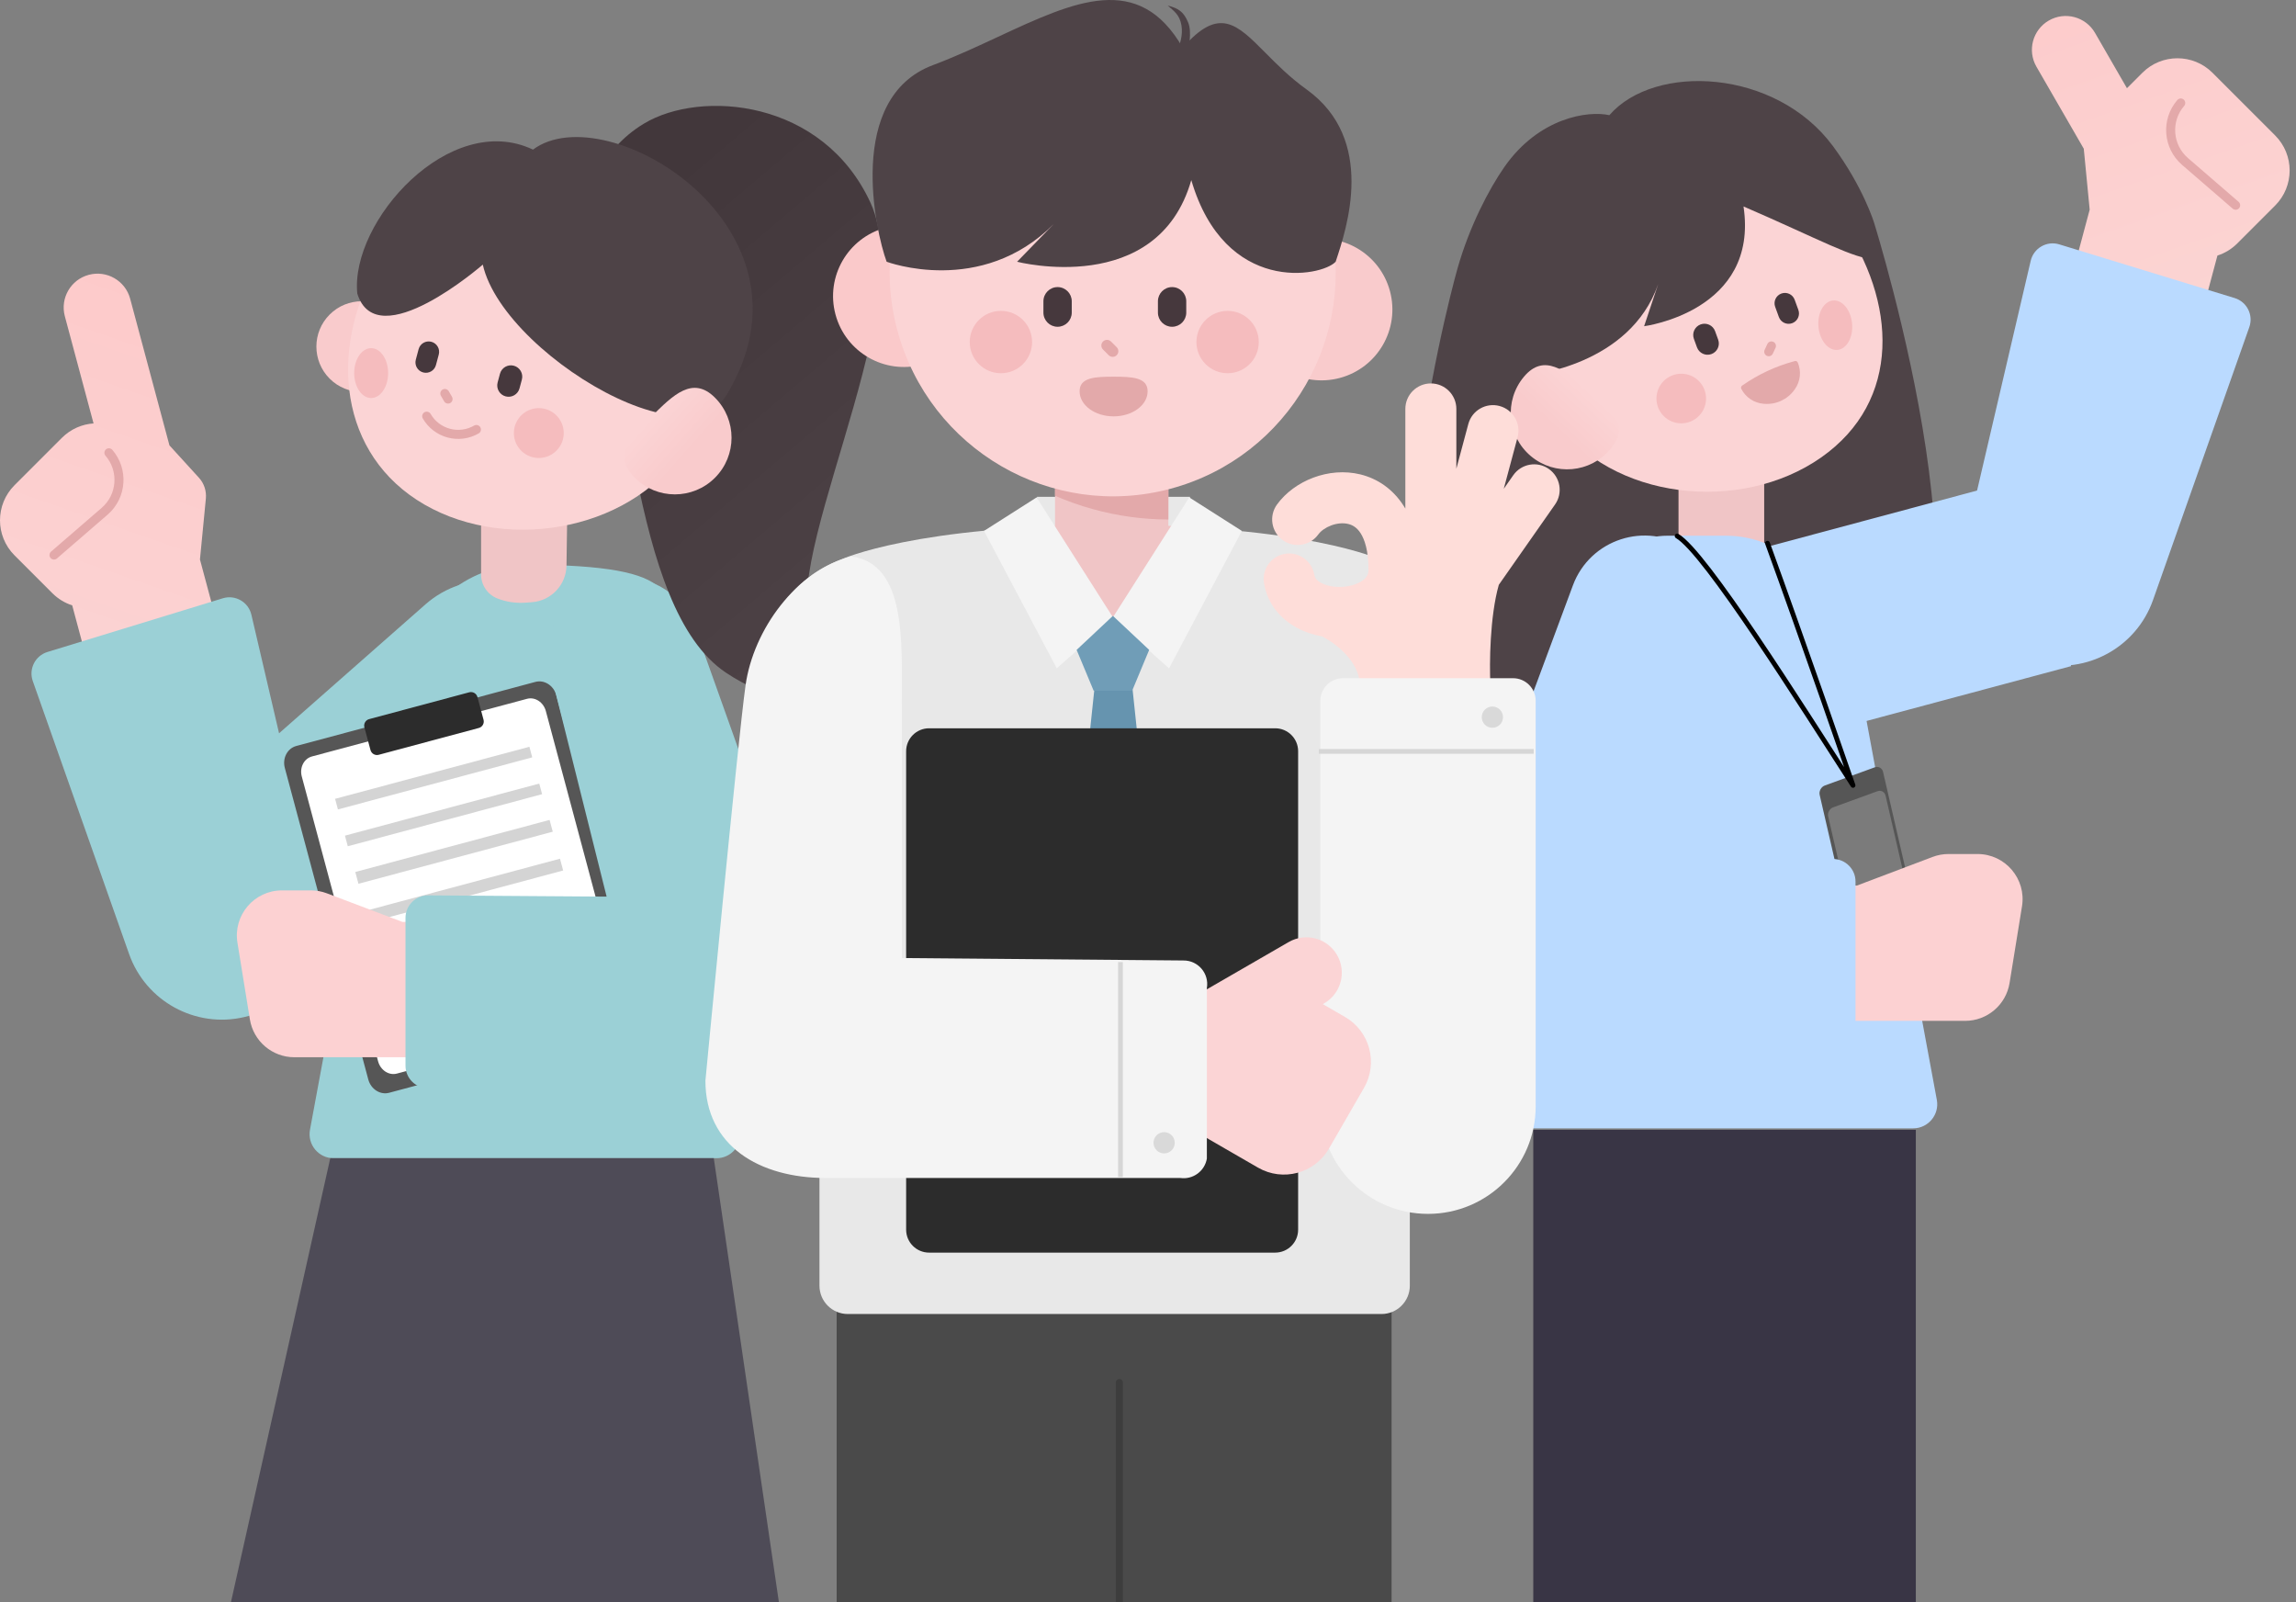 <svg width="344" height="240" viewBox="0 0 344 240" fill="none" xmlns="http://www.w3.org/2000/svg">
<rect x="0" y="0" width="344" height="240" fill="#808080" stroke="none"/>
<g clip-path="url(#clip0_3618_16514)">
<path fill-rule="evenodd" clip-rule="evenodd" d="M13.297 41.168C10.594 41.892 8.99 44.67 9.714 47.373L14.016 63.427C12.288 63.546 10.594 64.266 9.273 65.586L2.177 72.682C-0.725 75.584 -0.725 80.289 2.177 83.191L7.846 88.86C8.709 89.723 9.732 90.33 10.819 90.68L13.127 99.292L32.703 94.047L29.959 83.807L30.844 74.685C30.954 73.544 30.577 72.41 29.805 71.563L25.388 66.717L19.502 44.75C18.778 42.048 16 40.443 13.297 41.168Z" fill="url(#paint0_linear_3618_16514)"/>
<path d="M16.317 67.824C18.559 70.419 18.274 74.34 15.679 76.583L8.09 83.143" stroke="#E3A9AA" stroke-width="1.351" stroke-linecap="round"/>
<path d="M19.341 142.903C21.843 149.991 29.275 154.061 36.594 152.354C44.523 150.504 49.452 142.575 47.601 134.644L37.663 92.082C37.219 90.178 35.254 89.048 33.385 89.62L7.108 97.664C5.271 98.227 4.272 100.207 4.911 102.019L19.341 142.903V142.903Z" fill="#9BD0D6"/>
<path d="M63.739 90.536C69.76 85.235 78.938 85.819 84.239 91.841C89.54 97.861 88.956 107.039 82.935 112.34L43.237 147.29L24.041 125.488L63.739 90.537V90.536Z" fill="#9BD0D6"/>
<path d="M58.783 102.679C61.565 91.949 69.313 84.723 78.034 84.723H84.969C104.637 85.669 99.52 91.037 100.788 99.757L110.912 169.371C111.228 171.548 109.541 173.499 107.341 173.499H49.991C47.735 173.499 46.031 171.451 46.443 169.232L58.784 102.679H58.783Z" fill="#9BD0D6"/>
<path d="M42.675 115.041C42.284 113.58 43.05 112.105 44.387 111.747L80.214 102.147C81.551 101.789 82.952 102.683 83.344 104.144L95.845 150.8C96.237 152.26 95.47 153.735 94.134 154.094L58.306 163.694C56.969 164.052 55.569 163.158 55.178 161.697L42.676 115.041L42.675 115.041Z" fill="#565656"/>
<path d="M45.215 116.316C44.857 114.979 45.541 113.636 46.743 113.313L78.958 104.682C80.159 104.359 81.424 105.181 81.782 106.517L93.214 149.183C93.573 150.518 92.888 151.863 91.687 152.184L59.472 160.817C58.27 161.138 57.006 160.317 56.648 158.981L45.215 116.316H45.215Z" fill="white"/>
<path d="M54.596 108.953C54.453 108.417 54.771 107.866 55.307 107.722L70.304 103.703C70.84 103.56 71.391 103.878 71.534 104.414L72.447 107.819C72.591 108.355 72.272 108.905 71.736 109.049L56.739 113.067C56.203 113.211 55.653 112.893 55.509 112.358L54.596 108.953Z" fill="#2C2C2C"/>
<path d="M50.205 119.663L79.317 111.862L79.743 113.45L50.63 121.251L50.205 119.663Z" fill="#D4D4D4"/>
<path d="M51.682 125.177L80.794 117.377L81.22 118.965L52.108 126.765L51.682 125.177Z" fill="#D4D4D4"/>
<path d="M54.2 136.59L83.901 128.632L84.374 130.396L54.673 138.354L54.2 136.589V136.59Z" fill="#D4D4D4"/>
<path d="M53.232 130.621L82.344 122.821L82.817 124.585L53.705 132.386L53.232 130.621Z" fill="#D4D4D4"/>
<path d="M57.314 148.209L87.013 140.251L87.486 142.016L57.786 149.974L57.313 148.21L57.314 148.209Z" fill="#D4D4D4"/>
<path d="M56.344 142.241L85.456 134.441L85.929 136.206L56.817 144.006L56.344 142.241Z" fill="#D4D4D4"/>
<path fill-rule="evenodd" clip-rule="evenodd" d="M42.243 133.377C38.081 133.377 34.908 137.106 35.575 141.214L37.438 152.699C37.968 155.97 40.792 158.373 44.106 158.373H60.989L116.282 158.372V138.106H60.311L48.971 133.815C48.208 133.526 47.398 133.377 46.581 133.377H42.245H42.243Z" fill="#FCD1D2"/>
<path fill-rule="evenodd" clip-rule="evenodd" d="M87.174 88.346C83.171 91.003 81.275 95.893 82.44 100.554L90.888 134.311L64.155 134.123C62.28 134.11 60.754 135.626 60.754 137.501V159.639C60.754 161.505 62.266 163.017 64.132 163.017H108.514C117.199 163.017 123.875 155.336 122.667 146.736C122.577 146.1 122.447 145.478 122.278 144.875V144.872C122.096 144.222 121.871 143.594 121.605 142.987L104.132 93.988C101.655 87.044 93.318 84.27 87.174 88.346V88.346Z" fill="#9BD0D6"/>
<path d="M106.942 173.485H49.485L34.602 240H116.699L106.942 173.485Z" fill="#4E4B57"/>
<path d="M96.507 18.499C89.716 22.573 87.566 29.704 87.339 32.761C94.47 53.36 94.16 91.028 108.787 100.779C121.012 108.929 131.198 103.269 133.575 98.742C132.33 99.534 126.103 100.075 122.37 95.686C114.9 86.903 137.99 46.843 130.441 30.408C123.288 14.832 104.996 13.406 96.507 18.5V18.499Z" fill="url(#paint1_linear_3618_16514)"/>
<path d="M79.857 22.412C67.416 16.482 52.447 33.133 53.532 43.98L108.852 59.166C124.038 34.218 90.881 14.164 79.857 22.412Z" fill="#4E4347"/>
<path d="M72.081 77.155H84.984L84.876 84.712C84.835 87.61 82.585 89.996 79.695 90.207L78.717 90.279C77.294 90.383 75.866 90.169 74.537 89.653C73.056 89.079 72.081 87.654 72.081 86.066V77.155H72.081Z" fill="#F0C5C6"/>
<path d="M58.996 56.721C61.648 54.069 61.648 49.769 58.996 47.117C56.344 44.465 52.044 44.465 49.392 47.117C46.74 49.769 46.74 54.069 49.392 56.721C52.044 59.373 56.344 59.373 58.996 56.721Z" fill="#F9CBCC"/>
<path d="M103.046 66.403C95.638 79.234 76.422 82.988 63.592 75.581C50.762 68.174 49.177 52.408 56.584 39.578C63.992 26.748 80.398 22.352 93.228 29.76C106.058 37.167 110.453 53.573 103.046 66.404V66.403Z" fill="#FBD4D5"/>
<path d="M55.608 59.624C57.013 59.624 58.151 57.952 58.151 55.889C58.151 53.826 57.013 52.153 55.608 52.153C54.204 52.153 53.066 53.826 53.066 55.889C53.066 57.952 54.204 59.624 55.608 59.624Z" fill="#F5BCBE"/>
<path d="M83.904 66.835C84.99 65.081 84.448 62.779 82.694 61.693C80.94 60.607 78.638 61.149 77.552 62.903C76.466 64.657 77.007 66.959 78.761 68.045C80.516 69.131 82.818 68.59 83.904 66.835Z" fill="#F5BCBE"/>
<path d="M64.633 51.199C65.467 51.422 65.961 52.278 65.738 53.111L65.316 54.686C65.093 55.52 64.237 56.014 63.403 55.791C62.57 55.568 62.076 54.711 62.299 53.878L62.72 52.303C62.943 51.47 63.8 50.976 64.633 51.199Z" fill="#46383D"/>
<path d="M76.989 54.784C77.894 55.027 78.432 55.958 78.189 56.864L77.837 58.176C77.595 59.081 76.663 59.619 75.758 59.376C74.852 59.133 74.315 58.202 74.557 57.296L74.909 55.984C75.152 55.078 76.083 54.541 76.989 54.784Z" fill="#46383D"/>
<path d="M66.648 58.944L67.129 59.777" stroke="#E3A9AA" stroke-width="1.358" stroke-linecap="round"/>
<path d="M71.376 64.339C70.756 64.697 70.072 64.929 69.363 65.023C68.654 65.116 67.932 65.069 67.241 64.884C66.55 64.698 65.902 64.379 65.334 63.944C64.766 63.508 64.29 62.965 63.932 62.345" stroke="#E3A9AA" stroke-width="1.358" stroke-linecap="round"/>
<path fill-rule="evenodd" clip-rule="evenodd" d="M110.001 54.085C110.001 73.626 75.589 54.085 72.335 39.638C72.335 39.638 56.475 53.463 53.533 43.977C54.256 42.17 56.104 38.967 56.678 37.972C64.698 24.081 82.268 19.209 95.921 27.091C105.626 32.695 110.001 43.444 110.001 54.085Z" fill="#4E4347"/>
<path d="M107.118 71.57C103.802 74.885 98.427 74.885 95.112 71.57C91.797 68.255 94.24 65.767 97.556 62.452C100.871 59.136 103.802 56.25 107.118 59.565C110.433 62.88 110.433 68.255 107.118 71.57Z" fill="url(#paint2_linear_3618_16514)"/>
<path fill-rule="evenodd" clip-rule="evenodd" d="M241.122 17.256C238.019 16.543 230.59 17.553 225.379 25.035C223.084 28.329 220.163 33.917 218.383 40.177C216.603 46.437 202.628 101.123 221.634 106.066C222.372 106.213 223.744 106.423 224.578 106.423H277.423C278.258 106.423 280.055 106.092 280.793 105.945C301.49 99.579 280.793 33.387 280.793 33.387C280.793 33.387 279.183 28.058 274.624 21.888C266.064 10.303 247.918 9.42 241.121 17.256H241.122Z" fill="#4E4347"/>
<path d="M264.321 70.022H251.485V81.507H264.321V70.022Z" fill="#F0C5C6"/>
<path fill-rule="evenodd" clip-rule="evenodd" d="M306.968 3.074C309.391 1.675 312.489 2.505 313.889 4.928L318.672 13.214L320.981 10.905C323.884 8.003 328.589 8.003 331.491 10.905L340.871 20.284C343.773 23.186 343.773 27.892 340.871 30.794L335.202 36.463C334.339 37.326 333.316 37.933 332.229 38.282L329.921 46.895L310.344 41.649L313.088 31.409L312.204 22.287C312.204 22.287 312.204 22.279 312.203 22.276L305.112 9.995C303.713 7.572 304.544 4.473 306.967 3.073L306.968 3.074Z" fill="url(#paint3_linear_3618_16514)"/>
<path d="M326.731 15.426C324.488 18.021 324.774 21.943 327.369 24.185L334.958 30.745" stroke="#E3A9AA" stroke-width="1.351" stroke-linecap="round"/>
<path d="M322.575 89.888C320.074 96.975 312.642 101.046 305.322 99.338C297.392 97.488 292.464 89.559 294.315 81.629L304.252 39.067C304.697 37.162 306.661 36.032 308.531 36.605L334.808 44.648C336.645 45.211 337.644 47.191 337.005 49.003L322.575 89.888Z" fill="#BADAFF"/>
<path d="M257.425 83.878C249.677 85.954 245.079 93.918 247.155 101.667C249.231 109.416 257.195 114.014 264.944 111.938L310.306 99.784L302.787 71.724L257.425 83.878V83.878Z" fill="#BADAFF"/>
<path d="M277.847 98.204C275.065 87.475 267.317 80.248 258.596 80.248H249.813C242.978 80.248 237.109 86.562 235.842 95.282L225.718 164.896C225.401 167.073 227.089 169.024 229.289 169.024H286.638C288.894 169.024 290.598 166.976 290.187 164.757L277.846 98.204H277.847Z" fill="#BADAFF"/>
<path d="M273.411 117.662L280.871 114.947C281.433 114.742 281.998 115.049 282.132 115.632L286.84 136.027C286.975 136.609 286.628 137.247 286.066 137.452L278.606 140.168C278.044 140.372 277.479 140.065 277.345 139.483L272.636 119.088C272.502 118.505 272.848 117.867 273.411 117.662Z" fill="#565656"/>
<path fill-rule="evenodd" clip-rule="evenodd" d="M286.533 136.626C286.399 136.888 286.173 137.102 285.892 137.205L278.653 139.839C278.408 139.929 278.163 139.918 277.955 139.828L273.912 122.315C273.781 121.75 274.117 121.131 274.663 120.933L281.284 118.523C281.829 118.325 282.377 118.622 282.508 119.187L286.534 136.627L286.533 136.626Z" fill="#7B7B7B"/>
<path d="M232.954 62.857C241.408 74.929 260.777 76.985 272.849 68.531C284.921 60.077 284.259 45.156 275.806 33.084C267.352 21.011 251.58 17.239 239.507 25.692C227.435 34.145 224.5 50.784 232.954 62.857H232.954Z" fill="#FBD4D5"/>
<path d="M261.224 30.926C272.447 35.772 278.045 38.923 280.874 38.791C280.874 38.791 271.502 15.615 257.677 16.259C251.687 16.538 242.805 19.925 242.805 19.925C242.805 19.925 229.959 25.172 226.593 32.542C222.782 40.885 229.19 56.174 229.19 56.174C229.19 56.174 244.198 54.819 248.442 42.546L246.331 48.866C246.331 48.866 263.574 46.635 261.224 30.926Z" fill="#4E4347"/>
<path d="M275.295 52.413C276.686 52.291 277.669 50.535 277.491 48.491C277.312 46.447 276.039 44.888 274.647 45.01C273.256 45.132 272.272 46.888 272.451 48.932C272.63 50.976 273.903 52.535 275.295 52.413Z" fill="#F5BCBE"/>
<path d="M253.327 63.127C255.221 62.336 256.115 60.16 255.325 58.267C254.534 56.373 252.358 55.479 250.464 56.269C248.571 57.06 247.677 59.236 248.467 61.13C249.258 63.023 251.434 63.917 253.327 63.127Z" fill="#F5BCBE"/>
<path d="M266.895 43.971C266.088 44.265 265.673 45.156 265.966 45.962L266.521 47.486C266.814 48.292 267.706 48.708 268.512 48.414C269.319 48.12 269.735 47.229 269.441 46.423L268.886 44.9C268.592 44.093 267.701 43.677 266.895 43.971Z" fill="#46383D"/>
<path d="M254.799 48.595C253.922 48.914 253.47 49.883 253.789 50.76L254.251 52.03C254.57 52.906 255.539 53.358 256.416 53.039C257.292 52.72 257.744 51.751 257.425 50.875L256.963 49.605C256.644 48.728 255.675 48.277 254.799 48.595Z" fill="#46383D"/>
<path d="M265.406 51.819L265.002 52.687" stroke="#E3A9AA" stroke-width="1.351" stroke-linecap="round"/>
<path d="M229.368 68.329C232.94 71.327 238.267 70.862 241.265 67.288C244.262 63.716 241.626 61.462 238.053 58.464C234.48 55.466 231.324 52.859 228.327 56.432C225.329 60.005 225.794 65.332 229.367 68.329H229.368Z" fill="url(#paint4_linear_3618_16514)"/>
<path d="M264.315 60.489C266.101 60.637 267.832 59.831 268.868 58.368L268.924 58.288C269.749 57.124 269.91 55.615 269.352 54.302C269.278 54.13 269.09 54.038 268.91 54.087L268.808 54.115C266.05 54.859 263.441 56.075 261.096 57.709L261.009 57.769C260.856 57.876 260.805 58.079 260.89 58.245C261.535 59.518 262.795 60.364 264.217 60.482L264.314 60.49L264.315 60.489Z" fill="#E3A9AA"/>
<path fill-rule="evenodd" clip-rule="evenodd" d="M296.28 127.928C300.443 127.928 303.615 131.656 302.948 135.765L301.086 147.249C300.556 150.521 297.731 152.923 294.417 152.923H277.534H222.241V132.657H278.21L289.553 128.365C290.316 128.076 291.126 127.928 291.943 127.928H296.279H296.28Z" fill="#FCD1D2"/>
<path d="M257.492 94.451C258.668 89.749 256.756 84.816 252.716 82.136C246.571 78.058 238.23 80.773 235.662 87.686L216.667 138.807L245.378 142.86L257.492 94.451Z" fill="#BADAFF"/>
<path d="M230.144 128.986C223.058 129.036 217.078 134.27 216.092 141.288C214.883 149.887 221.56 157.569 230.244 157.569H274.627C276.492 157.569 278.004 156.056 278.004 154.191V132.052C278.004 130.177 276.477 128.661 274.602 128.674L230.143 128.986H230.144Z" fill="#BADAFF"/>
<path d="M229.725 169.239H287.041V240H229.725V169.239Z" fill="#393545"/>
<path d="M251.282 80.293C255.432 82.639 269.928 105.735 277.627 117.644C277.627 117.644 270.03 95.68 264.815 81.376" stroke="black" stroke-width="0.721" stroke-linecap="round" stroke-linejoin="round"/>
<path d="M208.497 188.345H125.353V240H208.497V188.345Z" fill="#4A4A4A"/>
<path d="M206.982 141.997H127.023C124.678 141.997 122.777 143.897 122.777 146.242V192.59C122.777 194.935 124.678 196.836 127.023 196.836H206.982C209.327 196.836 211.228 194.935 211.228 192.59V146.242C211.228 143.897 209.327 141.997 206.982 141.997Z" fill="#E8E8E8"/>
<path d="M125.177 47.105C126.694 52.768 132.514 56.128 138.177 54.611C143.839 53.094 147.199 47.274 145.682 41.611C144.165 35.949 138.345 32.589 132.683 34.106C127.02 35.623 123.66 41.443 125.177 47.105Z" fill="#FAC9CA"/>
<path fill-rule="evenodd" clip-rule="evenodd" d="M166.402 78.668C137.22 78.671 126.068 83.788 126.068 83.788C118.566 86.596 114.668 93.011 112.466 101.268V163.793H166.402V78.668Z" fill="#E8E8E8"/>
<path fill-rule="evenodd" clip-rule="evenodd" d="M166.386 78.668C195.568 78.671 206.72 83.788 206.72 83.788C214.221 86.596 218.119 93.011 220.322 101.268V163.793H166.386V78.668Z" fill="#E8E8E8"/>
<path d="M178.289 74.423H155.363V79.942H178.289V74.423Z" fill="#E8E8E8"/>
<path d="M175.054 72.989H158.072V81.48H175.054V72.989Z" fill="#F0C5C6"/>
<path fill-rule="evenodd" clip-rule="evenodd" d="M175.054 77.82C171.307 77.817 167.499 77.312 163.71 76.26C161.763 75.719 159.882 75.052 158.072 74.267V72.988H175.054V77.82Z" fill="#E3A9AA"/>
<path d="M187.749 49.109C189.266 54.772 195.086 58.132 200.749 56.614C206.411 55.098 209.771 49.278 208.254 43.615C206.737 37.953 200.917 34.593 195.254 36.11C189.592 37.627 186.232 43.447 187.749 49.109Z" fill="#F9CBCC"/>
<path d="M134.44 49.457C139.235 67.35 157.568 77.984 175.387 73.209C193.208 68.434 203.767 50.058 198.972 32.166C194.178 14.273 175.845 3.639 158.025 8.413C140.205 13.188 129.646 31.564 134.44 49.457V49.457Z" fill="#FBD4D5"/>
<path d="M161.752 58.616C161.752 60.689 164.033 62.37 166.847 62.37C169.662 62.37 171.943 60.69 171.943 58.616C171.943 56.542 169.662 56.427 166.847 56.427C164.033 56.427 161.752 56.543 161.752 58.616Z" fill="#E3A9AA"/>
<path d="M179.257 51.238C179.257 53.817 181.348 55.908 183.928 55.908C186.507 55.908 188.598 53.817 188.598 51.238C188.598 48.658 186.507 46.567 183.928 46.567C181.348 46.567 179.257 48.658 179.257 51.238Z" fill="#F5BCBE"/>
<path d="M145.292 51.238C145.292 53.817 147.383 55.908 149.963 55.908C152.543 55.908 154.633 53.817 154.633 51.238C154.633 48.658 152.543 46.567 149.963 46.567C147.383 46.567 145.292 48.658 145.292 51.238Z" fill="#F5BCBE"/>
<path d="M177.732 45.128C177.732 43.956 176.782 43.005 175.61 43.005C174.437 43.005 173.487 43.956 173.487 45.128V46.826C173.487 47.999 174.437 48.949 175.61 48.949C176.782 48.949 177.732 47.999 177.732 46.826V45.128Z" fill="#46383D"/>
<path d="M160.576 45.128C160.576 43.956 159.626 43.005 158.453 43.005C157.281 43.005 156.331 43.956 156.331 45.128V46.826C156.331 47.999 157.281 48.949 158.453 48.949C159.626 48.949 160.576 47.999 160.576 46.826V45.128Z" fill="#46383D"/>
<path fill-rule="evenodd" clip-rule="evenodd" d="M165.257 51.157C165.589 50.826 166.126 50.826 166.458 51.157L167.309 52.008C167.64 52.34 167.64 52.878 167.309 53.209C166.977 53.541 166.44 53.541 166.108 53.209L165.257 52.359C164.925 52.027 164.925 51.489 165.257 51.157Z" fill="#E3A9AA"/>
<path fill-rule="evenodd" clip-rule="evenodd" d="M150.696 79.198C152.442 84.96 159.317 92.678 167.2 92.678C175.083 92.678 181.402 84.959 182.995 79.198C177.925 78.77 172.533 78.668 166.847 78.668C161.162 78.668 155.767 78.77 150.696 79.198Z" fill="#F0C5C6"/>
<path d="M147.429 79.527L155.308 74.51L166.826 92.594L158.335 100.11L147.429 79.527Z" fill="#F4F4F4"/>
<path d="M186.062 79.527L178.183 74.51L166.665 92.594L175.156 100.11L186.062 79.527Z" fill="#F4F4F4"/>
<path d="M174.892 152.543L166.826 164.43L158.759 152.543L163.96 103.293H169.692L174.893 152.543H174.892Z" fill="#6694AF"/>
<path d="M172.176 97.35L166.741 92.254L161.307 97.35L163.855 103.464H169.629L172.176 97.35H172.176Z" fill="#709DB7"/>
<path fill-rule="evenodd" clip-rule="evenodd" d="M189.592 7.909C191.292 9.623 193.251 11.598 195.745 13.387C206.222 20.904 201.797 34.173 200.114 39.21C198.01 41.475 183.538 44.193 178.486 26.978C173.435 44.646 152.387 39.209 152.387 39.209L157.891 33.548C146.995 44.518 132.843 39.209 132.843 39.209L132.844 39.204L132.841 39.206C131.167 34.692 126.708 14.667 139.758 9.763C143.141 8.492 146.417 6.967 149.559 5.504C160.97 0.194 170.618 -4.298 177.204 7.156C182.648 0.908 185.291 3.572 189.592 7.908V7.909Z" fill="#4E4347"/>
<path fill-rule="evenodd" clip-rule="evenodd" d="M177.015 3.815C176.738 2.157 175.823 1.619 174.957 0.835C176.626 1.252 177.358 1.818 178.006 3.338C178.654 4.859 178.006 7.51 178.006 7.51H176.36C176.771 6.765 177.255 5.26 177.015 3.816V3.815Z" fill="#4E4347"/>
<path d="M194.494 112.532C194.494 110.633 192.954 109.094 191.055 109.094H139.202C137.303 109.094 135.763 110.633 135.763 112.532V184.199C135.763 186.098 137.303 187.637 139.202 187.637H191.055C192.954 187.637 194.494 186.098 194.494 184.199V112.532Z" fill="#2C2C2C"/>
<path fill-rule="evenodd" clip-rule="evenodd" d="M218.199 61.259C218.199 59.148 216.487 57.438 214.378 57.438C212.268 57.438 210.557 59.148 210.557 61.259V76.186C210.473 76.043 210.388 75.903 210.299 75.766C208.669 73.217 206.345 71.684 203.824 71.065C199.091 69.904 193.919 72.014 191.333 75.566C190.091 77.272 190.468 79.662 192.174 80.904C193.881 82.146 196.27 81.769 197.512 80.063C198.324 78.948 200.368 78.087 202.003 78.488C202.667 78.651 203.316 79.031 203.861 79.884C204.445 80.798 205.036 82.465 205.036 85.336C205.036 85.999 204.793 86.463 204.234 86.895C203.581 87.401 202.503 87.814 201.195 87.904C199.889 87.993 198.712 87.735 197.932 87.313C197.22 86.928 196.987 86.517 196.917 86.1C196.568 84.019 194.599 82.614 192.517 82.962C190.436 83.31 189.031 85.279 189.38 87.361C189.914 90.552 191.947 92.764 194.294 94.034C195.489 94.68 196.792 95.106 198.117 95.341C200.362 96.542 203.477 99.011 203.763 102.443H223.293C223.151 99.475 223.207 92.359 224.561 87.603L232.989 75.567C234.199 73.838 233.779 71.455 232.05 70.245C230.322 69.035 227.939 69.455 226.729 71.184L225.304 73.218L227.373 65.496C227.919 63.458 226.709 61.363 224.671 60.817C222.633 60.271 220.537 61.48 219.991 63.518L218.198 70.212V61.26L218.199 61.259Z" fill="#FEDDD9"/>
<path d="M230.086 104.989C230.086 103.114 228.566 101.593 226.69 101.593H201.216C199.34 101.593 197.82 103.114 197.82 104.989V165.702C197.82 174.612 205.043 181.835 213.953 181.835C222.863 181.835 230.086 174.612 230.086 165.702V104.989Z" fill="#F4F4F4"/>
<path d="M223.597 109.02C224.476 109.02 225.189 108.307 225.189 107.428C225.189 106.548 224.476 105.835 223.597 105.835C222.718 105.835 222.005 106.548 222.005 107.428C222.005 108.307 222.718 109.02 223.597 109.02Z" fill="#D9D9D9"/>
<path fill-rule="evenodd" clip-rule="evenodd" d="M181.216 170.711C180.668 170.394 180.173 170.021 179.734 169.602H132.601V148.387H180.488L193.081 141.115C195.619 139.651 198.862 140.52 200.327 143.057C201.791 145.594 200.923 148.838 198.385 150.303L198.189 150.415L201.515 152.335C205.236 154.483 206.51 159.241 204.362 162.961L199.11 172.059C196.962 175.78 192.204 177.055 188.483 174.907L181.216 170.711H181.216Z" fill="#FBD4D5"/>
<path fill-rule="evenodd" clip-rule="evenodd" d="M127.554 83.339C135.869 84.508 135.116 96.287 135.116 105.628V143.512L177.292 143.877C179.502 143.849 181.195 145.834 180.819 148.013V173.559C180.494 175.441 178.733 176.725 176.842 176.459H123.733C113.756 176.459 105.689 171.649 105.689 161.883C105.689 161.883 110.536 110.972 111.704 102.656C112.873 94.34 119.275 85.462 127.554 83.339Z" fill="#F4F4F4"/>
<path d="M174.418 172.777C175.298 172.777 176.01 172.065 176.01 171.185C176.01 170.306 175.298 169.593 174.418 169.593C173.539 169.593 172.826 170.306 172.826 171.185C172.826 172.065 173.539 172.777 174.418 172.777Z" fill="#D9D9D9"/>
<path d="M167.873 144.119V176.315" stroke="#D6D6D6" stroke-width="0.708"/>
<path d="M197.593 112.558H229.789" stroke="#D6D6D6" stroke-width="0.708"/>
<path d="M167.179 207.096C167.179 206.803 167.417 206.565 167.71 206.565C168.003 206.565 168.241 206.803 168.241 207.096H167.179ZM168.241 207.096V240H167.179V207.096H168.241Z" fill="#3D3D3D"/>
</g>
<defs>
<linearGradient id="paint0_linear_3618_16514" x1="32.03" y1="38.343" x2="8.013" y2="107.22" gradientUnits="userSpaceOnUse">
<stop stop-color="#FDC9C9"/>
<stop offset="1" stop-color="#FBD4D4"/>
</linearGradient>
<linearGradient id="paint1_linear_3618_16514" x1="91.439" y1="32.105" x2="144.41" y2="94.583" gradientUnits="userSpaceOnUse">
<stop stop-color="#42373B"/>
<stop offset="1" stop-color="#4E4347"/>
</linearGradient>
<linearGradient id="paint2_linear_3618_16514" x1="107.199" y1="70.963" x2="97.541" y2="62.4" gradientUnits="userSpaceOnUse">
<stop offset="0.4" stop-color="#F9CBCC"/>
<stop offset="1" stop-color="#FBD4D5"/>
</linearGradient>
<linearGradient id="paint3_linear_3618_16514" x1="310.379" y1="-13.83" x2="334.398" y2="55.045" gradientUnits="userSpaceOnUse">
<stop stop-color="#FDC9CA"/>
<stop offset="1" stop-color="#FBD6D4"/>
</linearGradient>
<linearGradient id="paint4_linear_3618_16514" x1="229.235" y1="67.735" x2="238.063" y2="58.411" gradientUnits="userSpaceOnUse">
<stop offset="0.4" stop-color="#F9CBCC"/>
<stop offset="1" stop-color="#FBD4D5"/>
</linearGradient>
<clipPath id="clip0_3618_16514">
<rect width="343.047" height="240" fill="white"/>
</clipPath>
</defs>
</svg>
